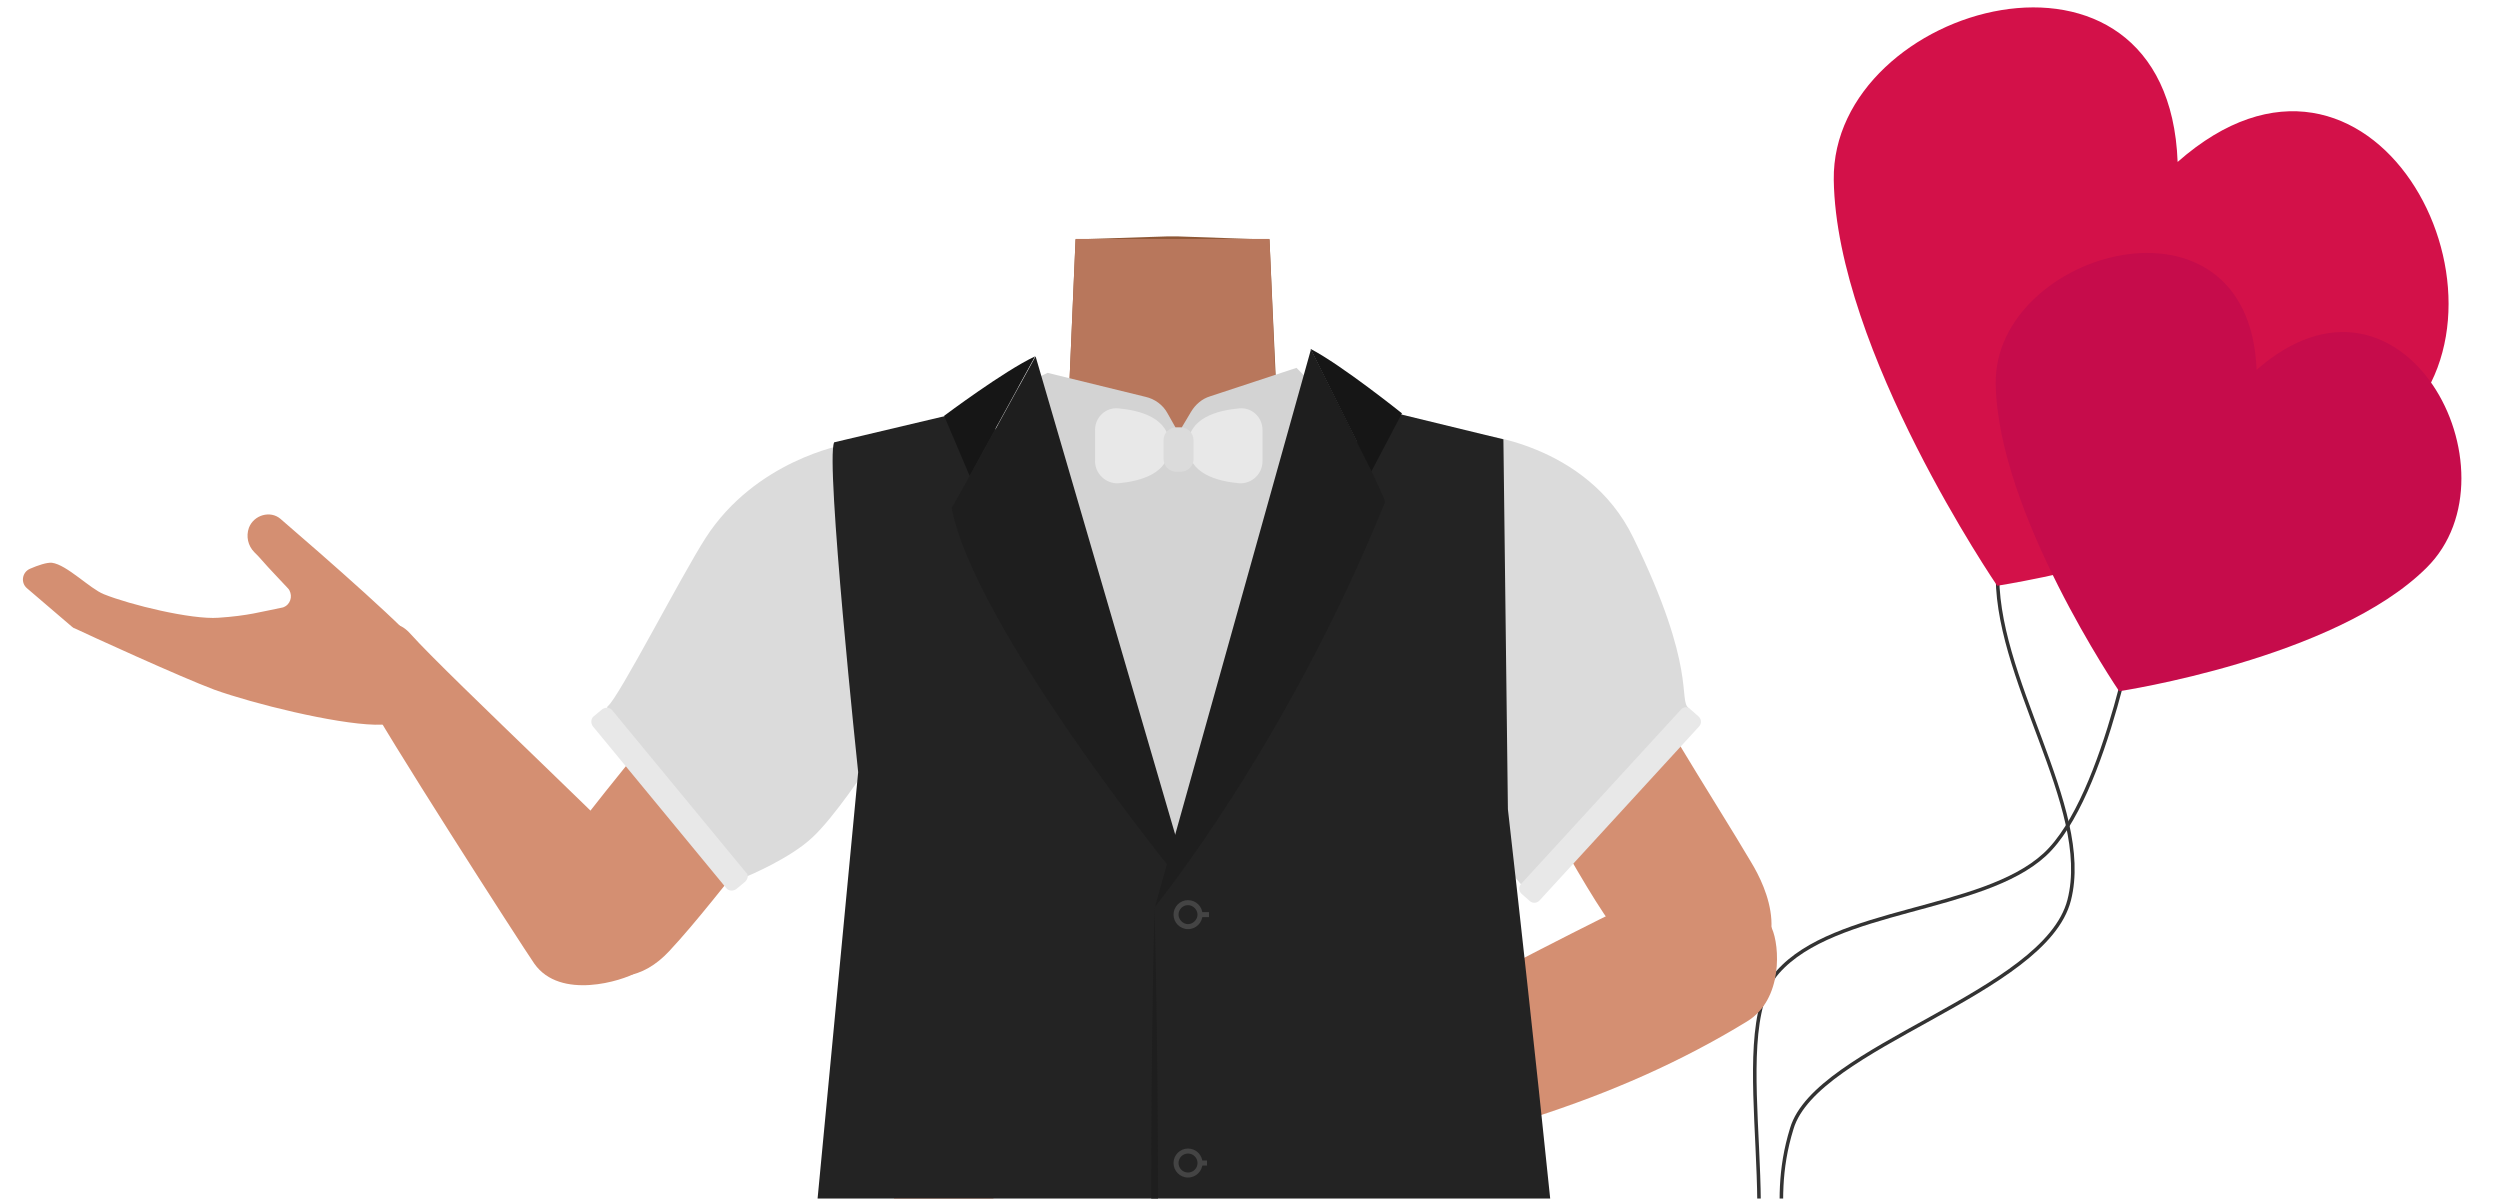 <?xml version="1.0" encoding="utf-8"?>
<!-- Generator: Adobe Illustrator 26.0.3, SVG Export Plug-In . SVG Version: 6.00 Build 0)  -->
<svg version="1.1" id="Calque_1" xmlns="http://www.w3.org/2000/svg" xmlns:xlink="http://www.w3.org/1999/xlink" x="0px" y="0px"
	 viewBox="0 0 500.2 239.8" style="enable-background:new 0 0 500.2 239.8;" xml:space="preserve">
<style type="text/css">
	.st0{fill:none;stroke:#333333;stroke-width:0.71;stroke-miterlimit:10;}
	.st1{fill:#D31149;}
	.st2{fill:#C60C4B;}
	.st3{fill:#8E5736;}
	.st4{fill:#B8775C;}
	.st5{fill:#D48F72;}
	.st6{fill:#D68F72;}
	.st7{fill:#DBDBDB;}
	.st8{fill:#232323;}
	.st9{fill:#1E1E1E;}
	.st10{fill:#444444;}
	.st11{fill:none;stroke:#444444;stroke-miterlimit:10;}
	.st12{fill:#D3D3D3;}
	.st13{fill:#161616;}
	.st14{fill:#E8E8E8;}
</style>
<path class="st0" d="M428.1,120.4c0,0-6.5,39.1-19,50.6s-42,10.6-53.4,23.5c-11.4,12.9,3.7,57.3-9.7,71.2
	c-13.3,13.9-43.4,12.2-61.4,24.6"/>
<path class="st0" d="M291.9,296.5c0,0,61.2-9.7,64.5-26.5c3.3-16.6-3-27.7,2.1-44.2c4.9-16.5,50.7-27,55.5-45.7
	s-15.4-44.8-14.3-66.6"/>
<path class="st1" d="M480.7,84.5c-24.3,24-81.1,32.7-81.1,32.7S367.4,70.1,366.9,36c-0.5-35.2,66.9-54.2,68.8-3.6
	C474.4-1.7,506.3,59,480.7,84.5z"/>
<path class="st2" d="M485.5,113.6c-18.3,18.2-61.5,24.7-61.5,24.7s-24.3-35.7-24.7-61.5c-0.4-26.7,50.7-41.1,52.2-2.8
	C480.7,48.4,504.9,94.4,485.5,113.6z"/>
<g id="Calque_1_00000096760111556550115690000014583781170777855151_">
	<g id="Calque_12">
		<path class="st3" d="M306.4,131.8c0,0-0.1,3.9-9.3,10c-10.9,7.3-6.9,21.4-8.4,28.7c-1,4.9-9.9,17.3-13.7,16.6
			c-10.8-2-16.9-16.2-26.7-20.4c-5.7-2.4-8.2-4.7-13.7-2c-5.5-2.8-8-0.5-13.7,2c-9.8,4.2-15.8,18.5-26.7,20.4
			c-3.9,0.7-12.7-11.7-13.7-16.6c-1.5-7.3,2.5-21.4-8.4-28.7c-9.2-6.1-11.6-11-11.6-11c-7-17.1-6.1-26.7,3.9-29.7s29.4-7,38.6-10.1
			c4.7-1.6,8.5-3.4,10.6-5.8l1.6-37.3l18.3-0.6h2.2l14.3,0.5l4,0.1l0.7,15.7l0.6,12.9V77l0.4,8.2c0.4,0.5,0.9,0.9,1.5,1.3
			c2.7,2,6.8,3.2,11.6,4.2c6.5,1.3,30.5,8,37.8,9.4c3.1,0.6-2.8-0.9,0,0C316.4,102.9,313.4,114.7,306.4,131.8z"/>
		<path class="st4" d="M257.1,86.4c-5.4,4.2-18.8,11.4-21.3,12.6c-8.2,3.9-28.3-5-32.8-8.1c4.7-1.6,8.5-3.4,10.6-5.8l1.6-37.3H254
			l1.2,28.5v0.5l0.4,8.2C256,85.5,256.5,86,257.1,86.4z"/>
	</g>
</g>
<path class="st5" d="M199.2,118.2c-4.6,21.5-19.4,24.7-27.9,30.9c-13.6,9.8-26.2,29.2-37.4,41.2c-5.3,5.7-11.7,6.6-17.8,2.5
	l-4.1-2.5c-11.5-10.5,1-21.4,5.5-27.3c9.3-12,20.7-24.7,27.8-38c5.3-9.9,16.3-12.8,32.9-21.8c0,0,1.5-12.2,13.3-5
	C199.1,102.8,201.1,109.4,199.2,118.2L199.2,118.2z"/>
<path class="st5" d="M127.3,194.6c9.5-5.7,6.4-15.2,4.4-18.5c-2.1-3.6-42.1-40.9-49.5-49.2c-4.2-4.7-6.1,0.6-9.4,2.6
	c-3,1.9-0.4,7.6,0.6,9.9c2.2,5,31,49.8,33.5,53.4C112.1,200.2,124.6,196.2,127.3,194.6z"/>
<path class="st5" d="M49.8,105.6L49.8,105.6c-0.6,1.7-0.2,3.6,1.1,4.9c0.6,0.6,1.1,1.1,1.6,1.7c1.1,1.3,4.1,4.4,5.1,5.5
	c0.3,0.3,0.4,0.6,0.5,0.9l0,0c0.4,1.3-0.4,2.8-1.8,3c-4.1,0.8-6.6,1.6-12.6,2c-5.4,0.4-17.7-2.6-22.9-4.7c-2.8-1.1-7.4-5.9-10.4-6.3
	c-1-0.1-2.8,0.5-4.4,1.2c-1.6,0.7-1.9,2.8-0.6,3.9l9,7.7c0.2,0.1,0.3,0.3,0.5,0.3c2.5,1.2,21.3,9.8,28,12.3c7.8,2.8,24,6.8,32.1,7
	c2.6,0,7.8,0.1,10.7-4.2c2.5-3.7,0.4-8-1.1-10.6c-1.7-3.1-19.9-19-28.5-26.4C54.1,102.1,50.8,103,49.8,105.6z"/>
<path class="st5" d="M271.3,109.3c1,18.1,13.7,22.7,20.4,29c10.7,9.9,22.5,35.4,30.8,46.8c4,5.3,15.2,16.6,24.7,11.6l0,0
	c11.8-6.9,6.4-18.9,3.1-24.3c-6.5-11.1-24-37.9-28.4-49.6c-3.3-8.8-2.4-12.4-16-22.2c0,0-13.2-10.6-24.9-6.5
	C273.7,96.8,270.9,101.8,271.3,109.3L271.3,109.3z"/>
<path class="st5" d="M354.5,185.7c-6.4-13.7-13.8-10.2-20.3-8.3c-7,2-69.4,35.4-86.6,44c-9.7,4.9-14.9,7.2-12.5,12.8
	c2.2,5,13.2,3,17.6,2.2c40.9-7.3,70.6-16,96.8-32C356.8,200,356.1,189.2,354.5,185.7z"/>
<path class="st6" d="M213.2,195.9c-8.2,4.1-20.6,9.2-20.6,9.2s6.3,4.6,8.9,4.9c2.1,0.2,11.3-4,11.3-4l16.3,2.6
	c-3.4,4.5-11.7,6.8-16.2,11.8c-3.5,3.9-14.3,10-19.5,12c-2.9,1.1-9.7,0.9-12.1,2.6c-1.7,1.2-3.1,7.1-3.1,7.1l16.2-0.9
	c0,0,22.2-7.3,29.3-10.3c7.6-3.2,22-11.3,27.7-16.6c1.9-1.7,5.4-5.1,4.2-10.1c-1.1-4.2-5.9-5.8-9-6.7
	C241.9,196.5,213.6,195.7,213.2,195.9z"/>
<path class="st7" d="M168.8,89c0,0-17.6,3.1-27.6,18.6c-4.9,7.6-17.4,32-19.6,33.7c-2.2,1.6,26.8,34.5,27.5,34.2s9.1-3.8,13.5-8
	c4.4-4.1,10.7-13.7,10.7-13.7l15.1,8L168.8,89z"/>
<path class="st7" d="M295,86.8c0,0,22.5,1.6,31.8,20.8c12.9,26.4,8.9,32.5,11.1,34.1s-31.6,37-32.2,36.7s-2.4-3.1-6.8-7.2
	s-7.4-25.8-7.4-25.8l-15.1,8L295,86.8z"/>
<g>
	<path class="st8" d="M166.9,88.5c-1.8,3.6,4.8,66,4.8,66l-13.4,140.8c0.1,1.9,1.5,3.6,3.4,4l18.5,3.5c23.6,4.4,87.8,4,111.2-1.1
		l19.1-4.2c2.6-0.6,4.3-2.9,4.3-5.4c-1-24.1-13.1-130.2-13.1-130.2l-0.9-74l-26.3-6.4l-38.9,91.7l-38.3-91.9L166.9,88.5z"/>
	<g>
		<path class="st9" d="M231,181.4c0.8,32.5,0.8,65.3,0.6,97.7l-0.2,16.3c-0.4,4.9,1.6,7.3,6.3,8.8c1.3,0.4,2.6,0.9,3.8,1.3
			c-1.3-0.4-2.6-0.7-3.9-1.1c-2.6-0.7-5.4-2.1-6.3-4.9c-0.4-1.3-0.5-2.8-0.5-4.1l-0.2-16.3C230.2,246.6,230.2,213.7,231,181.4
			L231,181.4z"/>
	</g>
	<g>
		<circle class="st10" cx="237.7" cy="183" r="2.9"/>
		<path class="st8" d="M237.7,181.1c1,0,1.9,0.9,1.9,1.9s-0.9,1.9-1.9,1.9s-1.9-0.9-1.9-1.9S236.6,181.1,237.7,181.1z"/>
	</g>
	<g>
		<circle class="st10" cx="237.7" cy="232.7" r="2.9"/>
		<circle class="st8" cx="237.7" cy="232.7" r="1.9"/>
	</g>
	<line class="st11" x1="240.2" y1="183" x2="241.9" y2="183"/>
	<line class="st11" x1="239.8" y1="232.7" x2="241.5" y2="232.7"/>
	<path class="st12" d="M209.6,74.6l19.6,4.8c1.8,0.4,3.5,1.6,4.4,3.3l2.2,3.9l2.5-4.2c0.9-1.5,2.2-2.6,3.8-3.1l17.3-5.7l9.6,9.7
		l-33.6,89.6l-37.6-92.7L209.6,74.6z"/>
	<path class="st9" d="M262.3,69.9l-31.2,111.5c0,0,26.3-32.2,46-80.9C277.5,99.8,262.3,69.9,262.3,69.9z"/>
	<path class="st9" d="M207.2,71.3l28.7,98.3l-1.8,4.1c0,0-39.2-48.6-43.7-72.1C190.3,102.1,207.2,71.3,207.2,71.3z"/>
	<path class="st13" d="M194,95.2l-5.1-12c0,0,12-9,18.2-11.9L194,95.2z"/>
	<path class="st13" d="M274.4,94.3l6.1-11.6c0,0-12.1-9.7-18.3-12.9L274.4,94.3z"/>
	<path class="st14" d="M219.1,92.3V86c0-2.5,2.1-4.5,4.6-4.3c4.4,0.4,10.3,1.9,10.3,7.5s-5.9,7.1-10.3,7.5
		C221.3,96.8,219.1,94.8,219.1,92.3z"/>
	<path class="st14" d="M252.6,92.3V86c0-2.5-2.1-4.5-4.6-4.3c-4.4,0.4-10.3,1.9-10.3,7.5s5.9,7.1,10.3,7.5
		C250.5,96.8,252.6,94.8,252.6,92.3z"/>
	<path class="st7" d="M236.2,94.4h-0.8c-1.5,0-2.6-1.2-2.6-2.6v-3.7c0-1.5,1.2-2.6,2.6-2.6h0.8c1.5,0,2.6,1.2,2.6,2.6v3.7
		C238.9,93.1,237.7,94.4,236.2,94.4z"/>
</g>
<path class="st14" d="M149.1,176.4l-1.8,1.5c-0.6,0.4-1.4,0.4-1.9-0.1l-26.8-32.5c-0.4-0.6-0.4-1.4,0.1-1.9l1.8-1.5
	c0.6-0.4,1.4-0.4,1.9,0.1l26.8,32.5C149.8,175,149.7,175.8,149.1,176.4z"/>
<path class="st14" d="M338.2,141.9l1.7,1.5c0.5,0.5,0.6,1.3,0.1,1.9l-32,34.9c-0.5,0.5-1.3,0.6-1.9,0.1l-1.7-1.5
	c-0.5-0.5-0.6-1.3-0.1-1.9l32-34.9C336.8,141.4,337.6,141.3,338.2,141.9z"/>
</svg>

